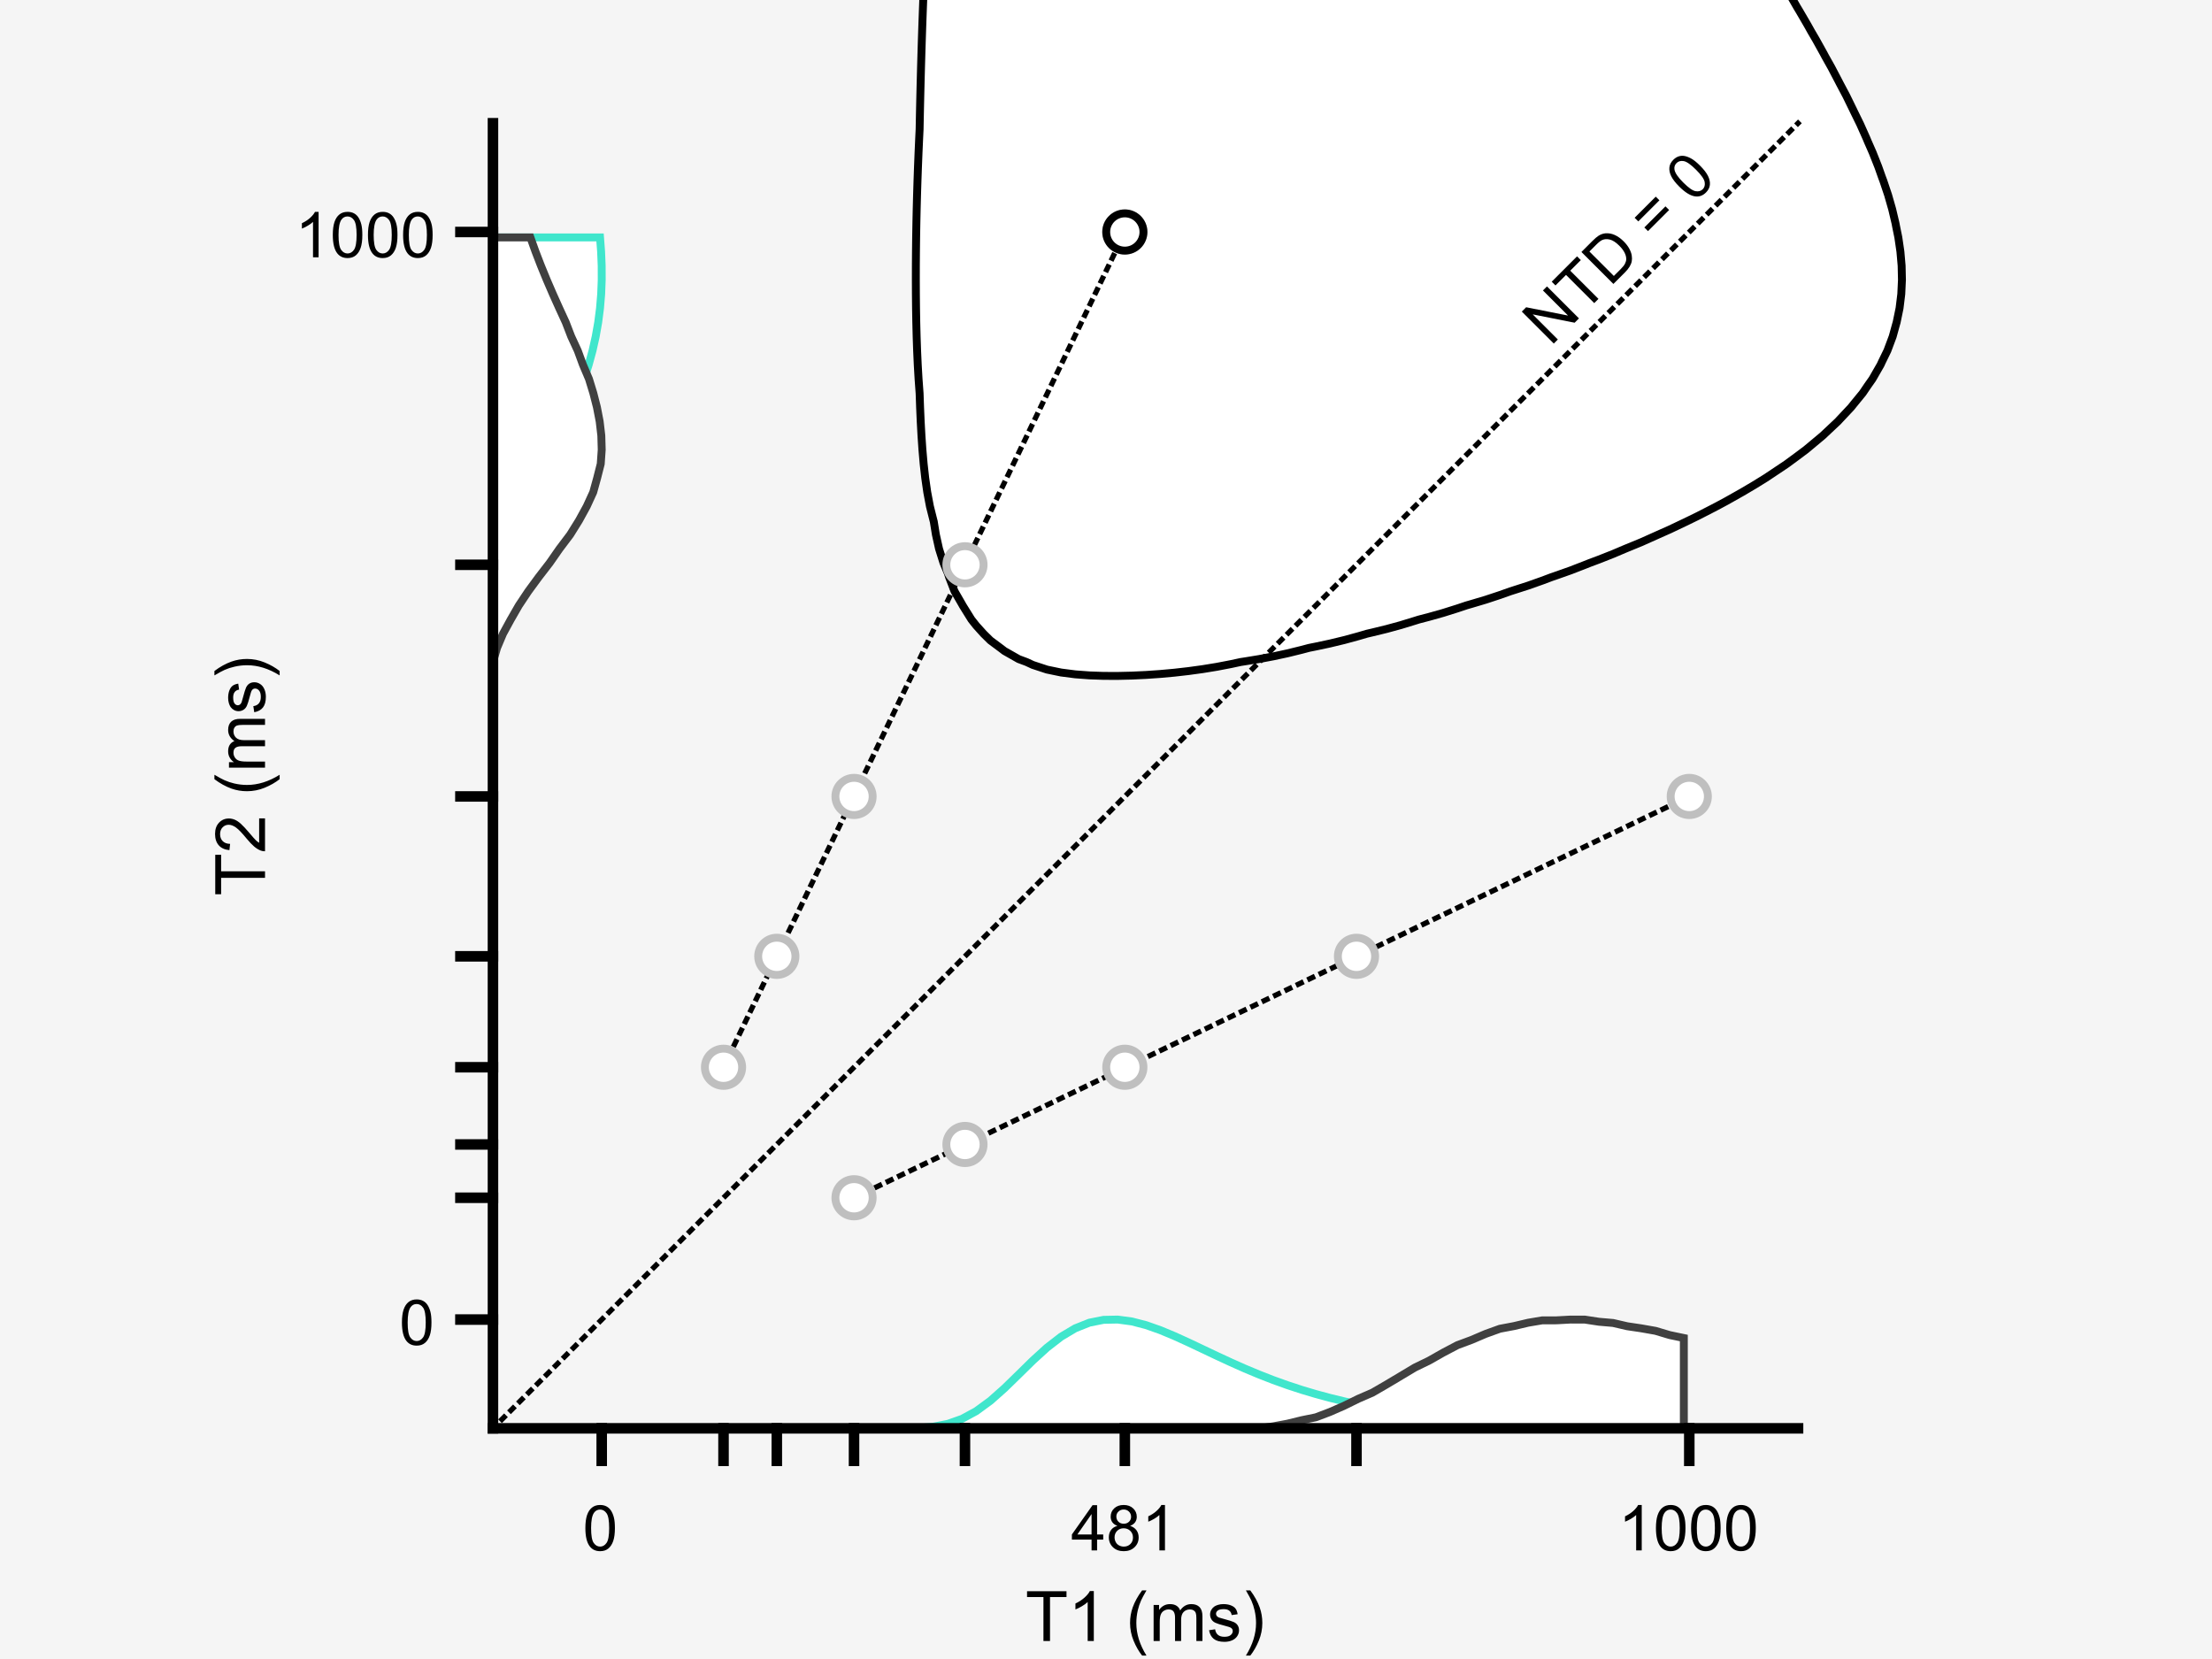 <?xml version="1.0"?>
<!DOCTYPE svg PUBLIC '-//W3C//DTD SVG 1.0//EN'
          'http://www.w3.org/TR/2001/REC-SVG-20010904/DTD/svg10.dtd'>
<svg xmlns:xlink="http://www.w3.org/1999/xlink" style="fill-opacity:1; color-rendering:auto; color-interpolation:auto; text-rendering:auto; stroke:black; stroke-linecap:square; stroke-miterlimit:10; shape-rendering:auto; stroke-opacity:1; fill:black; stroke-dasharray:none; font-weight:normal; stroke-width:1; font-family:'Dialog'; font-style:normal; stroke-linejoin:miter; font-size:12px; stroke-dashoffset:0; image-rendering:auto;" width="700" height="525" xmlns="http://www.w3.org/2000/svg"
><rect width="100%" height="100%" fill="#808080" stroke="none"/><!--Generated by the Batik Graphics2D SVG Generator--><defs id="genericDefs"
  /><g
  ><defs id="defs1"
    ><clipPath clipPathUnits="userSpaceOnUse" id="clipPath1"
      ><path d="M0 0 L700 0 L700 525 L0 525 L0 0 Z"
      /></clipPath
    ></defs
    ><g style="fill:rgb(245,245,245); stroke:rgb(245,245,245);"
    ><rect x="0" y="0" width="700" style="clip-path:url(#clipPath1); stroke:none;" height="525"
    /></g
    ><g style="fill:rgb(245,245,245); text-rendering:optimizeSpeed; color-rendering:optimizeSpeed; image-rendering:optimizeSpeed; shape-rendering:crispEdges; stroke:rgb(245,245,245); color-interpolation:sRGB;"
    ><rect x="0" width="700" height="525" y="0" style="stroke:none;"
      /><path d="M324.856 209.499 L326.843 210.421 L331.322 211.894 L335.8 212.822 L340.279 213.398 L344.758 213.732 L349.236 213.887 L353.715 213.901 L358.194 213.798 L362.672 213.59 L367.151 213.281 L371.63 212.874 L376.108 212.365 L380.587 211.749 L385.065 211.017 L389.544 210.159 L392.608 209.499 L394.023 209.283 L398.501 208.548 L402.98 207.704 L407.459 206.738 L411.937 205.638 L414.277 205.02 L416.416 204.594 L420.895 203.638 L425.373 202.558 L429.852 201.338 L432.575 200.541 L434.331 200.133 L438.809 199.042 L443.288 197.817 L447.767 196.445 L448.983 196.063 L452.245 195.213 L456.724 193.95 L461.202 192.542 L464.064 191.584 L465.681 191.118 L470.16 189.784 L474.638 188.305 L478.016 187.105 L479.117 186.757 L483.596 185.318 L488.074 183.731 L491.013 182.627 L492.553 182.097 L497.032 180.515 L501.51 178.778 L503.098 178.148 L505.989 177.068 L510.468 175.3 L514.307 173.669 L514.946 173.407 L519.425 171.566 L523.904 169.562 L524.728 169.191 L528.382 167.567 L532.861 165.442 L534.372 164.712 L537.339 163.264 L541.818 160.968 L543.23 160.233 L546.297 158.587 L550.775 156.061 L551.32 155.755 L555.254 153.428 L558.734 151.276 L559.733 150.613 L564.211 147.625 L565.439 146.798 L568.69 144.404 L571.479 142.319 L573.169 140.912 L576.847 137.84 L577.647 137.082 L581.609 133.362 L582.126 132.8 L585.804 128.883 L586.605 127.876 L589.448 124.404 L591.083 121.994 L592.542 119.926 L595.115 115.447 L595.562 114.479 L597.274 110.968 L598.954 106.49 L600.04 102.552 L600.2 102.011 L601.124 97.532 L601.672 93.054 L601.881 88.575 L601.781 84.097 L601.394 79.618 L600.739 75.139 L600.04 71.703 L599.844 70.661 L598.783 66.182 L597.499 61.703 L595.994 57.225 L595.562 56.078 L594.383 52.746 L592.606 48.267 L591.083 44.803 L590.663 43.789 L588.663 39.31 L586.605 35.107 L586.477 34.831 L584.29 30.353 L582.126 26.267 L581.928 25.874 L579.58 21.395 L577.647 17.95 L577.097 16.917 L574.609 12.438 L573.169 9.978 L572.045 7.96 L569.433 3.481 L568.69 2.249 L567.397 0 L567.24 0 L565.209 0 L564.211 0 L560.73 0 L559.733 0 L556.252 0 L555.254 0 L551.773 0 L550.775 0 L547.294 0 L546.297 0 L542.816 0 L541.818 0 L538.337 0 L537.339 0 L533.859 0 L532.861 0 L529.38 0 L528.382 0 L524.901 0 L523.904 0 L520.423 0 L519.425 0 L515.944 0 L514.946 0 L511.465 0 L510.468 0 L506.987 0 L505.989 0 L502.508 0 L501.51 0 L498.029 0 L497.032 0 L493.551 0 L492.553 0 L489.072 0 L488.074 0 L484.593 0 L483.596 0 L480.115 0 L479.117 0 L475.636 0 L474.638 0 L471.158 0 L470.16 0 L466.679 0 L465.681 0 L462.2 0 L461.202 0 L457.722 0 L456.724 0 L453.243 0 L452.245 0 L448.764 0 L447.767 0 L444.286 0 L443.288 0 L439.807 0 L438.809 0 L435.328 0 L434.331 0 L430.85 0 L429.852 0 L426.371 0 L425.373 0 L421.892 0 L420.895 0 L417.414 0 L416.416 0 L412.935 0 L411.937 0 L408.457 0 L407.459 0 L403.978 0 L402.98 0 L399.499 0 L398.501 0 L395.021 0 L394.023 0 L390.542 0 L389.544 0 L386.063 0 L385.065 0 L381.585 0 L380.587 0 L377.106 0 L376.108 0 L372.627 0 L371.63 0 L368.149 0 L367.151 0 L363.67 0 L362.672 0 L359.191 0 L358.194 0 L354.713 0 L353.715 0 L350.234 0 L349.236 0 L345.755 0 L344.758 0 L341.277 0 L340.279 0 L336.798 0 L335.8 0 L332.32 0 L331.322 0 L327.841 0 L326.843 0 L323.362 0 L322.364 0 L318.884 0 L317.886 0 L314.405 0 L313.407 0 L309.926 0 L308.928 0 L305.448 0 L304.45 0 L300.969 0 L299.971 0 L296.49 0 L295.493 0 L292.935 0 L292.164 0 L292.031 3.481 L291.873 7.96 L291.725 12.438 L291.588 16.917 L291.461 21.395 L291.343 25.874 L291.235 30.353 L291.136 34.831 L291.045 39.31 L291.014 40.935 L290.876 43.789 L290.678 48.267 L290.501 52.746 L290.344 57.225 L290.207 61.703 L290.09 66.182 L289.993 70.661 L289.917 75.139 L289.863 79.618 L289.83 84.097 L289.822 88.575 L289.84 93.054 L289.885 97.532 L289.962 102.011 L290.074 106.49 L290.227 110.968 L290.428 115.447 L290.685 119.926 L291.009 124.404 L291.014 124.459 L291.166 128.883 L291.359 133.362 L291.602 137.84 L291.907 142.319 L292.295 146.798 L292.791 151.276 L293.433 155.755 L294.277 160.233 L295.403 164.712 L295.493 165.03 L296.168 169.191 L297.163 173.669 L298.573 178.148 L299.971 181.458 L300.339 182.627 L302.065 187.105 L304.45 191.238 L304.635 191.584 L307.421 196.063 L308.928 197.964 L311.249 200.541 L313.407 202.672 L316.561 205.02 L317.886 206.03 L322.364 208.57 Z" style="fill:white; stroke:none;"
    /></g
    ><g style="stroke-linecap:butt; text-rendering:geometricPrecision; color-rendering:optimizeQuality; image-rendering:optimizeQuality; stroke-linejoin:round; color-interpolation:linearRGB; stroke-width:2.5;"
    ><path d="M292.164 0 L292.031 3.481 L291.873 7.96 L291.725 12.438 L291.588 16.917 L291.461 21.395 L291.343 25.874 L291.235 30.353 L291.136 34.831 L291.045 39.31 L291.014 40.935 L290.876 43.789 L290.678 48.267 L290.501 52.746 L290.344 57.225 L290.207 61.703 L290.09 66.182 L289.993 70.661 L289.917 75.139 L289.863 79.618 L289.83 84.097 L289.822 88.575 L289.84 93.054 L289.885 97.532 L289.962 102.011 L290.074 106.49 L290.227 110.968 L290.428 115.447 L290.685 119.926 L291.009 124.404 L291.014 124.459 L291.166 128.883 L291.359 133.362 L291.602 137.84 L291.907 142.319 L292.295 146.798 L292.791 151.276 L293.433 155.755 L294.277 160.233 L295.403 164.712 L295.493 165.03 L296.168 169.191 L297.163 173.669 L298.573 178.148 L299.971 181.458 L300.339 182.627 L302.065 187.105 L304.45 191.238 L304.635 191.584 L307.421 196.063 L308.928 197.964 L311.249 200.541 L313.407 202.672 L316.561 205.02 L317.886 206.03 L322.364 208.57 L324.856 209.499 L324.856 209.499 L326.843 210.421 L331.322 211.894 L335.8 212.822 L340.279 213.398 L344.758 213.732 L349.236 213.887 L353.715 213.901 L358.194 213.798 L362.672 213.59 L367.151 213.281 L371.63 212.874 L376.108 212.365 L380.587 211.749 L385.065 211.017 L389.544 210.159 L392.608 209.499 L394.023 209.283 L398.501 208.548 L402.98 207.704 L407.459 206.738 L411.937 205.638 L414.277 205.02 L416.416 204.594 L420.895 203.638 L425.373 202.558 L429.852 201.338 L432.575 200.541 L434.331 200.133 L438.809 199.042 L443.288 197.817 L447.767 196.445 L448.983 196.063 L452.245 195.213 L456.724 193.95 L461.202 192.542 L464.064 191.584 L465.681 191.118 L470.16 189.784 L474.638 188.305 L478.016 187.105 L479.117 186.757 L483.596 185.318 L488.074 183.731 L491.013 182.627 L492.553 182.097 L497.032 180.515 L501.51 178.778 L503.098 178.148 L505.989 177.068 L510.468 175.3 L514.307 173.669 L514.946 173.407 L519.425 171.566 L523.904 169.562 L524.728 169.191 L528.382 167.567 L532.861 165.442 L534.372 164.712 L537.339 163.264 L541.818 160.968 L543.23 160.233 L546.297 158.587 L550.775 156.061 L551.32 155.755 L555.254 153.428 L558.734 151.276 L559.733 150.613 L564.211 147.625 L565.439 146.798 L568.69 144.404 L571.479 142.319 L573.169 140.912 L576.847 137.84 L577.647 137.082 L581.609 133.362 L582.126 132.8 L585.804 128.883 L586.605 127.876 L589.448 124.404 L591.083 121.994 L592.542 119.926 L595.115 115.447 L595.562 114.479 L597.274 110.968 L598.954 106.49 L600.04 102.552 L600.2 102.011 L601.124 97.532 L601.672 93.054 L601.881 88.575 L601.781 84.097 L601.394 79.618 L600.739 75.139 L600.04 71.703 L599.844 70.661 L598.783 66.182 L597.499 61.703 L595.994 57.225 L595.562 56.078 L594.383 52.746 L592.606 48.267 L591.083 44.803 L590.663 43.789 L588.663 39.31 L586.605 35.107 L586.477 34.831 L584.29 30.353 L582.126 26.267 L581.928 25.874 L579.58 21.395 L577.647 17.95 L577.097 16.917 L574.609 12.438 L573.169 9.978 L572.045 7.96 L569.433 3.481 L568.69 2.249 L567.397 0" style="fill:none; fill-rule:evenodd;"
    /></g
    ><g style="fill:white; text-rendering:optimizeSpeed; color-rendering:optimizeSpeed; image-rendering:optimizeSpeed; shape-rendering:crispEdges; stroke:white; color-interpolation:sRGB;"
    ><path style="stroke:none;" d="M331.322 426.472 L326.843 430.551 L322.364 434.952 L317.886 439.317 L313.407 443.288 L308.928 446.569 L304.45 448.997 L299.971 450.577 L295.493 451.462 L291.014 451.904 L286.535 452 L291.014 452 L295.493 452 L299.971 452 L304.45 452 L308.928 452 L313.407 452 L317.886 452 L322.364 452 L326.843 452 L331.322 452 L335.8 452 L340.279 452 L344.758 452 L349.236 452 L353.715 452 L358.194 452 L362.672 452 L367.151 452 L371.63 452 L376.108 452 L380.587 452 L385.065 452 L389.544 452 L394.023 452 L398.501 452 L402.98 452 L407.459 452 L411.937 452 L416.416 452 L420.895 452 L425.373 452 L429.852 452 L434.331 452 L438.809 452 L443.288 452 L447.767 452 L452.245 452 L456.724 452 L461.202 452 L465.681 452 L470.16 452 L474.638 452 L479.117 452 L483.596 452 L488.074 452 L492.553 452 L497.032 452 L501.51 452 L505.989 452 L510.468 452 L514.946 452 L519.425 452 L523.904 452 L528.382 452 L532.861 452 L532.861 451.714 L528.382 451.658 L523.904 451.599 L519.425 451.527 L514.946 451.444 L510.468 451.349 L505.989 451.246 L501.51 451.123 L497.032 450.982 L492.553 450.822 L488.074 450.64 L483.596 450.432 L479.117 450.197 L474.638 449.93 L470.16 449.628 L465.681 449.286 L461.202 448.899 L456.724 448.463 L452.245 447.967 L447.767 447.414 L443.288 446.793 L438.809 446.095 L434.331 445.309 L429.852 444.435 L425.373 443.455 L420.895 442.368 L416.416 441.158 L411.937 439.824 L407.459 438.352 L402.98 436.747 L398.501 435.001 L394.023 433.134 L389.544 431.142 L385.065 429.069 L380.587 426.945 L376.108 424.827 L371.63 422.788 L367.151 420.922 L362.672 419.346 L358.194 418.186 L353.715 417.583 L349.236 417.671 L344.758 418.564 L340.279 420.344 L335.8 423.008 Z"
    /></g
    ><g style="fill:rgb(64,230,204); text-rendering:geometricPrecision; color-rendering:optimizeQuality; image-rendering:optimizeQuality; stroke:rgb(64,230,204); color-interpolation:linearRGB; stroke-width:2.5;"
    ><path d="M192.484 452 L196.962 452 L201.441 452 L205.92 452 L210.398 452 L214.877 452 L219.356 452 L223.834 452 L228.313 452 L232.792 452 L237.27 452 L241.749 452 L246.227 452 L250.706 452 L255.185 452 L259.663 452 L264.142 452 L268.621 452 L273.099 452 L277.578 452 L282.057 452 L286.535 452 L291.014 452 L295.493 452 L299.971 452 L304.45 452 L308.928 452 L313.407 452 L317.886 452 L322.364 452 L326.843 452 L331.322 452 L335.8 452 L340.279 452 L344.758 452 L349.236 452 L353.715 452 L358.194 452 L362.672 452 L367.151 452 L371.63 452 L376.108 452 L380.587 452 L385.065 452 L389.544 452 L394.023 452 L398.501 452 L402.98 452 L407.459 452 L411.937 452 L416.416 452 L420.895 452 L425.373 452 L429.852 452 L434.331 452 L438.809 452 L443.288 452 L447.767 452 L452.245 452 L456.724 452 L461.202 452 L465.681 452 L470.16 452 L474.638 452 L479.117 452 L483.596 452 L488.074 452 L492.553 452 L497.032 452 L501.51 452 L505.989 452 L510.468 452 L514.946 452 L519.425 452 L523.904 452 L528.382 452 L532.861 452 L532.861 451.714 L528.382 451.658 L523.904 451.599 L519.425 451.527 L514.946 451.444 L510.468 451.349 L505.989 451.246 L501.51 451.123 L497.032 450.982 L492.553 450.822 L488.074 450.64 L483.596 450.432 L479.117 450.197 L474.638 449.93 L470.16 449.628 L465.681 449.286 L461.202 448.899 L456.724 448.463 L452.245 447.967 L447.767 447.414 L443.288 446.793 L438.809 446.095 L434.331 445.309 L429.852 444.435 L425.373 443.455 L420.895 442.368 L416.416 441.158 L411.937 439.824 L407.459 438.352 L402.98 436.747 L398.501 435.001 L394.023 433.134 L389.544 431.142 L385.065 429.069 L380.587 426.945 L376.108 424.827 L371.63 422.788 L367.151 420.922 L362.672 419.346 L358.194 418.186 L353.715 417.583 L349.236 417.671 L344.758 418.564 L340.279 420.344 L335.8 423.008 L331.322 426.472 L326.843 430.551 L322.364 434.952 L317.886 439.317 L313.407 443.288 L308.928 446.569 L304.45 448.997 L299.971 450.577 L295.493 451.462 L291.014 451.904 L286.535 452 L282.057 452 L277.578 452 L273.099 452 L268.621 452 L264.142 452 L259.663 452 L255.185 452 L250.706 452 L246.227 452 L241.749 452 L237.27 452 L232.792 452 L228.313 452 L223.834 452 L219.356 452 L214.877 452 L210.398 452 L205.92 452 L201.441 452 L196.962 452 L192.484 452 L192.484 452" style="fill:none; fill-rule:evenodd;"
    /></g
    ><g style="fill:white; text-rendering:optimizeSpeed; color-rendering:optimizeSpeed; image-rendering:optimizeSpeed; shape-rendering:crispEdges; stroke:white; color-interpolation:sRGB;"
    ><path style="stroke:none;" d="M156 209.499 L156 213.977 L156.201 209.499 L156.39 205.02 L156.657 200.541 L157.044 196.063 L157.571 191.584 L158.284 187.105 L159.182 182.627 L160.3 178.148 L161.624 173.669 L163.156 169.191 L164.89 164.712 L166.783 160.233 L168.81 155.755 L170.932 151.276 L173.104 146.798 L175.283 142.319 L177.423 137.84 L179.484 133.362 L181.429 128.883 L183.234 124.404 L184.857 119.926 L186.285 115.447 L187.506 110.968 L188.512 106.49 L189.302 102.011 L189.877 97.532 L190.245 93.054 L190.417 88.575 L190.404 84.097 L190.221 79.618 L189.884 75.139 L156 75.139 L156 79.618 L156 84.097 L156 88.575 L156 93.054 L156 97.532 L156 102.011 L156 106.49 L156 110.968 L156 115.447 L156 119.926 L156 124.404 L156 128.883 L156 133.362 L156 137.84 L156 142.319 L156 146.798 L156 151.276 L156 155.755 L156 160.233 L156 164.712 L156 169.191 L156 173.669 L156 178.148 L156 182.627 L156 187.105 L156 191.584 L156 196.063 L156 200.541 L156 205.02 Z"
    /></g
    ><g style="fill:rgb(64,230,204); text-rendering:geometricPrecision; color-rendering:optimizeQuality; image-rendering:optimizeQuality; stroke:rgb(64,230,204); color-interpolation:linearRGB; stroke-width:2.5;"
    ><path d="M156 415.516 L156 411.038 L156 406.559 L156 402.08 L156 397.602 L156 393.123 L156 388.644 L156 384.166 L156 379.687 L156 375.209 L156 370.73 L156 366.251 L156 361.772 L156 357.294 L156 352.815 L156 348.337 L156 343.858 L156 339.379 L156 334.901 L156 330.422 L156 325.943 L156 321.465 L156 316.986 L156 312.507 L156 308.029 L156 303.55 L156 299.072 L156 294.593 L156 290.114 L156 285.636 L156 281.157 L156 276.678 L156 272.2 L156 267.721 L156 263.242 L156 258.764 L156 254.285 L156 249.806 L156 245.328 L156 240.849 L156 236.37 L156 231.892 L156 227.413 L156 222.935 L156 218.456 L156 213.977 L156 209.499 L156 205.02 L156 200.541 L156 196.063 L156 191.584 L156 187.105 L156 182.627 L156 178.148 L156 173.669 L156 169.191 L156 164.712 L156 160.233 L156 155.755 L156 151.276 L156 146.798 L156 142.319 L156 137.84 L156 133.362 L156 128.883 L156 124.404 L156 119.926 L156 115.447 L156 110.968 L156 106.49 L156 102.011 L156 97.532 L156 93.054 L156 88.575 L156 84.097 L156 79.618 L156 75.139 L189.884 75.139 L190.221 79.618 L190.404 84.097 L190.417 88.575 L190.245 93.054 L189.877 97.532 L189.302 102.011 L188.512 106.49 L187.506 110.968 L186.285 115.447 L184.857 119.926 L183.234 124.404 L181.429 128.883 L179.484 133.362 L177.423 137.84 L175.283 142.319 L173.104 146.798 L170.932 151.276 L168.81 155.755 L166.783 160.233 L164.89 164.712 L163.156 169.191 L161.624 173.669 L160.3 178.148 L159.182 182.627 L158.284 187.105 L157.571 191.584 L157.044 196.063 L156.657 200.541 L156.39 205.02 L156.201 209.499 L156 213.977 L156 218.456 L156 222.935 L156 227.413 L156 231.892 L156 236.37 L156 240.849 L156 245.328 L156 249.806 L156 254.285 L156 258.764 L156 263.242 L156 267.721 L156 272.2 L156 276.678 L156 281.157 L156 285.636 L156 290.114 L156 294.593 L156 299.072 L156 303.55 L156 308.029 L156 312.507 L156 316.986 L156 321.465 L156 325.943 L156 330.422 L156 334.901 L156 339.379 L156 343.858 L156 348.337 L156 352.815 L156 357.294 L156 361.772 L156 366.251 L156 370.73 L156 375.209 L156 379.687 L156 384.166 L156 388.644 L156 393.123 L156 397.602 L156 402.08 L156 406.559 L156 411.038 L156 415.516 L156 415.516" style="fill:none; fill-rule:evenodd;"
    /></g
    ><g style="fill:white; text-rendering:optimizeSpeed; color-rendering:optimizeSpeed; image-rendering:optimizeSpeed; shape-rendering:crispEdges; stroke:white; color-interpolation:sRGB;"
    ><path style="stroke:none;" d="M465.681 452 L470.16 452 L474.638 452 L479.117 452 L483.596 452 L488.074 452 L492.553 452 L497.032 452 L501.51 452 L505.989 452 L510.468 452 L514.946 452 L519.425 452 L523.904 452 L528.382 452 L532.861 452 L532.861 423.425 L528.382 422.492 L523.904 421.155 L519.425 420.363 L514.946 419.697 L510.468 418.661 L505.989 418.274 L501.51 417.592 L497.032 417.583 L492.553 417.826 L488.074 417.83 L483.596 418.586 L479.117 419.644 L474.638 420.493 L470.16 422.111 L465.681 424.022 L461.202 425.687 L456.724 428.042 L452.245 430.582 L447.767 432.758 L443.288 435.435 L438.809 438.107 L434.331 440.704 L429.852 442.651 L425.373 444.855 L420.895 446.818 L416.416 448.514 L411.937 449.426 L407.459 450.519 L402.98 451.365 L398.501 452 L402.98 452 L407.459 452 L411.937 452 L416.416 452 L420.895 452 L425.373 452 L429.852 452 L434.331 452 L438.809 452 L443.288 452 L447.767 452 L452.245 452 L456.724 452 L461.202 452 Z"
    /></g
    ><g style="fill:rgb(64,64,64); text-rendering:geometricPrecision; color-rendering:optimizeQuality; image-rendering:optimizeQuality; stroke:rgb(64,64,64); color-interpolation:linearRGB; stroke-width:2.5;"
    ><path d="M192.484 452 L196.962 452 L201.441 452 L205.92 452 L210.398 452 L214.877 452 L219.356 452 L223.834 452 L228.313 452 L232.792 452 L237.27 452 L241.749 452 L246.227 452 L250.706 452 L255.185 452 L259.663 452 L264.142 452 L268.621 452 L273.099 452 L277.578 452 L282.057 452 L286.535 452 L291.014 452 L295.493 452 L299.971 452 L304.45 452 L308.928 452 L313.407 452 L317.886 452 L322.364 452 L326.843 452 L331.322 452 L335.8 452 L340.279 452 L344.758 452 L349.236 452 L353.715 452 L358.194 452 L362.672 452 L367.151 452 L371.63 452 L376.108 452 L380.587 452 L385.065 452 L389.544 452 L394.023 452 L398.501 452 L402.98 452 L407.459 452 L411.937 452 L416.416 452 L420.895 452 L425.373 452 L429.852 452 L434.331 452 L438.809 452 L443.288 452 L447.767 452 L452.245 452 L456.724 452 L461.202 452 L465.681 452 L470.16 452 L474.638 452 L479.117 452 L483.596 452 L488.074 452 L492.553 452 L497.032 452 L501.51 452 L505.989 452 L510.468 452 L514.946 452 L519.425 452 L523.904 452 L528.382 452 L532.861 452 L532.861 423.425 L528.382 422.492 L523.904 421.155 L519.425 420.363 L514.946 419.697 L510.468 418.661 L505.989 418.274 L501.51 417.592 L497.032 417.583 L492.553 417.826 L488.074 417.83 L483.596 418.586 L479.117 419.644 L474.638 420.493 L470.16 422.111 L465.681 424.022 L461.202 425.687 L456.724 428.042 L452.245 430.582 L447.767 432.758 L443.288 435.435 L438.809 438.107 L434.331 440.704 L429.852 442.651 L425.373 444.855 L420.895 446.818 L416.416 448.514 L411.937 449.426 L407.459 450.519 L402.98 451.365 L398.501 452 L394.023 452 L389.544 452 L385.065 452 L380.587 452 L376.108 452 L371.63 452 L367.151 452 L362.672 452 L358.194 452 L353.715 452 L349.236 452 L344.758 452 L340.279 452 L335.8 452 L331.322 452 L326.843 452 L322.364 452 L317.886 452 L313.407 452 L308.928 452 L304.45 452 L299.971 452 L295.493 452 L291.014 452 L286.535 452 L282.057 452 L277.578 452 L273.099 452 L268.621 452 L264.142 452 L259.663 452 L255.185 452 L250.706 452 L246.227 452 L241.749 452 L237.27 452 L232.792 452 L228.313 452 L223.834 452 L219.356 452 L214.877 452 L210.398 452 L205.92 452 L201.441 452 L196.962 452 L192.484 452 L192.484 452" style="fill:none; fill-rule:evenodd;"
    /></g
    ><g style="fill:white; text-rendering:optimizeSpeed; color-rendering:optimizeSpeed; image-rendering:optimizeSpeed; shape-rendering:crispEdges; stroke:white; color-interpolation:sRGB;"
    ><path style="stroke:none;" d="M156 205.02 L156 209.499 L157.299 205.02 L159.184 200.541 L161.624 196.063 L164.2 191.584 L167.186 187.105 L170.476 182.627 L173.933 178.148 L177.054 173.669 L180.434 169.191 L183.222 164.712 L185.679 160.233 L187.73 155.755 L188.971 151.276 L190.107 146.798 L190.417 142.319 L190.289 137.84 L189.767 133.362 L188.904 128.883 L187.757 124.404 L186.384 119.926 L184.48 115.447 L182.833 110.968 L180.761 106.49 L179.035 102.011 L176.972 97.532 L174.96 93.054 L173.026 88.575 L171.188 84.097 L169.46 79.618 L167.85 75.139 L156 75.139 L156 79.618 L156 84.097 L156 88.575 L156 93.054 L156 97.532 L156 102.011 L156 106.49 L156 110.968 L156 115.447 L156 119.926 L156 124.404 L156 128.883 L156 133.362 L156 137.84 L156 142.319 L156 146.798 L156 151.276 L156 155.755 L156 160.233 L156 164.712 L156 169.191 L156 173.669 L156 178.148 L156 182.627 L156 187.105 L156 191.584 L156 196.063 L156 200.541 Z"
    /></g
    ><g style="fill:rgb(64,64,64); text-rendering:geometricPrecision; color-rendering:optimizeQuality; image-rendering:optimizeQuality; stroke:rgb(64,64,64); color-interpolation:linearRGB; stroke-width:2.5;"
    ><path d="M156 415.516 L156 411.038 L156 406.559 L156 402.08 L156 397.602 L156 393.123 L156 388.644 L156 384.166 L156 379.687 L156 375.209 L156 370.73 L156 366.251 L156 361.772 L156 357.294 L156 352.815 L156 348.337 L156 343.858 L156 339.379 L156 334.901 L156 330.422 L156 325.943 L156 321.465 L156 316.986 L156 312.507 L156 308.029 L156 303.55 L156 299.072 L156 294.593 L156 290.114 L156 285.636 L156 281.157 L156 276.678 L156 272.2 L156 267.721 L156 263.242 L156 258.764 L156 254.285 L156 249.806 L156 245.328 L156 240.849 L156 236.37 L156 231.892 L156 227.413 L156 222.935 L156 218.456 L156 213.977 L156 209.499 L156 205.02 L156 200.541 L156 196.063 L156 191.584 L156 187.105 L156 182.627 L156 178.148 L156 173.669 L156 169.191 L156 164.712 L156 160.233 L156 155.755 L156 151.276 L156 146.798 L156 142.319 L156 137.84 L156 133.362 L156 128.883 L156 124.404 L156 119.926 L156 115.447 L156 110.968 L156 106.49 L156 102.011 L156 97.532 L156 93.054 L156 88.575 L156 84.097 L156 79.618 L156 75.139 L167.85 75.139 L169.46 79.618 L171.188 84.097 L173.026 88.575 L174.96 93.054 L176.972 97.532 L179.035 102.011 L180.761 106.49 L182.833 110.968 L184.48 115.447 L186.384 119.926 L187.757 124.404 L188.904 128.883 L189.767 133.362 L190.289 137.84 L190.417 142.319 L190.107 146.798 L188.971 151.276 L187.73 155.755 L185.679 160.233 L183.222 164.712 L180.434 169.191 L177.054 173.669 L173.933 178.148 L170.476 182.627 L167.186 187.105 L164.2 191.584 L161.624 196.063 L159.184 200.541 L157.299 205.02 L156 209.499 L156 213.977 L156 218.456 L156 222.935 L156 227.413 L156 231.892 L156 236.37 L156 240.849 L156 245.328 L156 249.806 L156 254.285 L156 258.764 L156 263.242 L156 267.721 L156 272.2 L156 276.678 L156 281.157 L156 285.636 L156 290.114 L156 294.593 L156 299.072 L156 303.55 L156 308.029 L156 312.507 L156 316.986 L156 321.465 L156 325.943 L156 330.422 L156 334.901 L156 339.379 L156 343.858 L156 348.337 L156 352.815 L156 357.294 L156 361.772 L156 366.251 L156 370.73 L156 375.209 L156 379.687 L156 384.166 L156 388.644 L156 393.123 L156 397.602 L156 402.08 L156 406.559 L156 411.038 L156 415.516 L156 415.516" style="fill:none; fill-rule:evenodd;"
    /></g
    ><g style="stroke-linecap:butt; text-rendering:geometricPrecision; image-rendering:optimizeQuality; color-rendering:optimizeQuality; stroke-linejoin:bevel; stroke-dasharray:1,3; color-interpolation:linearRGB; stroke-width:1.667; stroke-miterlimit:1;"
    ><line y2="39" style="fill:none;" x1="156" x2="569" y1="452"
      /><line y2="73.417" style="fill:none;" x1="228.963" x2="355.961" y1="337.737"
      /><line y2="252.039" style="fill:none;" x1="270.263" x2="534.583" y1="379.037"
    /></g
    ><g transform="translate(228.963,337.737)" style="fill:white; text-rendering:geometricPrecision; color-rendering:optimizeQuality; image-rendering:optimizeQuality; color-interpolation:linearRGB; stroke:white;"
    ><circle r="5.893" style="stroke:none;" cx="0" cy="0"
    /></g
    ><g style="stroke-linecap:butt; fill:rgb(191,191,191); text-rendering:geometricPrecision; image-rendering:optimizeQuality; color-rendering:optimizeQuality; stroke-linejoin:bevel; stroke-dasharray:1,3; stroke:rgb(191,191,191); color-interpolation:linearRGB; stroke-width:1.667; stroke-miterlimit:1;" transform="translate(228.963,337.737)"
    ><path style="stroke:none;" d="M0 -4.643 C2.564 -4.643 4.643 -2.564 4.643 0 L4.643 0 C4.643 2.564 2.564 4.643 -0 4.643 C-2.564 4.643 -4.643 2.564 -4.643 -0 C-4.643 -2.564 -2.564 -4.643 0 -4.643 ZM0 -7.143 C-3.945 -7.143 -7.143 -3.945 -7.143 -0 C-7.143 3.945 -3.945 7.143 -0 7.143 C3.945 7.143 7.143 3.945 7.143 0 L7.143 0 C7.143 -3.945 3.945 -7.143 0 -7.143 Z"
    /></g
    ><g transform="translate(245.827,302.632)" style="fill:white; text-rendering:geometricPrecision; color-rendering:optimizeQuality; image-rendering:optimizeQuality; color-interpolation:linearRGB; stroke:white;"
    ><circle r="5.893" style="stroke:none;" cx="0" cy="0"
    /></g
    ><g style="stroke-linecap:butt; fill:rgb(191,191,191); text-rendering:geometricPrecision; image-rendering:optimizeQuality; color-rendering:optimizeQuality; stroke-linejoin:bevel; stroke-dasharray:1,3; stroke:rgb(191,191,191); color-interpolation:linearRGB; stroke-width:1.667; stroke-miterlimit:1;" transform="translate(245.827,302.632)"
    ><path style="stroke:none;" d="M0 -4.643 C2.564 -4.643 4.643 -2.564 4.643 0 L4.643 0 C4.643 2.564 2.564 4.643 -0 4.643 C-2.564 4.643 -4.643 2.564 -4.643 -0 C-4.643 -2.564 -2.564 -4.643 0 -4.643 ZM0 -7.143 C-3.945 -7.143 -7.143 -3.945 -7.143 -0 C-7.143 3.945 -3.945 7.143 -0 7.143 C3.945 7.143 7.143 3.945 7.143 0 L7.143 0 C7.143 -3.945 3.945 -7.143 0 -7.143 Z"
    /></g
    ><g transform="translate(270.263,379.037)" style="fill:white; text-rendering:geometricPrecision; color-rendering:optimizeQuality; image-rendering:optimizeQuality; color-interpolation:linearRGB; stroke:white;"
    ><circle r="5.893" style="stroke:none;" cx="0" cy="0"
    /></g
    ><g style="stroke-linecap:butt; fill:rgb(191,191,191); text-rendering:geometricPrecision; image-rendering:optimizeQuality; color-rendering:optimizeQuality; stroke-linejoin:bevel; stroke-dasharray:1,3; stroke:rgb(191,191,191); color-interpolation:linearRGB; stroke-width:1.667; stroke-miterlimit:1;" transform="translate(270.263,379.037)"
    ><path style="stroke:none;" d="M0 -4.643 C2.564 -4.643 4.643 -2.564 4.643 0 L4.643 0 C4.643 2.564 2.564 4.643 -0 4.643 C-2.564 4.643 -4.643 2.564 -4.643 -0 C-4.643 -2.564 -2.564 -4.643 0 -4.643 ZM0 -7.143 C-3.945 -7.143 -7.143 -3.945 -7.143 -0 C-7.143 3.945 -3.945 7.143 -0 7.143 C3.945 7.143 7.143 3.945 7.143 0 L7.143 0 C7.143 -3.945 3.945 -7.143 0 -7.143 Z"
    /></g
    ><g transform="translate(270.263,252.039)" style="fill:white; text-rendering:geometricPrecision; color-rendering:optimizeQuality; image-rendering:optimizeQuality; color-interpolation:linearRGB; stroke:white;"
    ><circle r="5.893" style="stroke:none;" cx="0" cy="0"
    /></g
    ><g style="stroke-linecap:butt; fill:rgb(191,191,191); text-rendering:geometricPrecision; image-rendering:optimizeQuality; color-rendering:optimizeQuality; stroke-linejoin:bevel; stroke-dasharray:1,3; stroke:rgb(191,191,191); color-interpolation:linearRGB; stroke-width:1.667; stroke-miterlimit:1;" transform="translate(270.263,252.039)"
    ><path style="stroke:none;" d="M0 -4.643 C2.564 -4.643 4.643 -2.564 4.643 0 L4.643 0 C4.643 2.564 2.564 4.643 -0 4.643 C-2.564 4.643 -4.643 2.564 -4.643 -0 C-4.643 -2.564 -2.564 -4.643 0 -4.643 ZM0 -7.143 C-3.945 -7.143 -7.143 -3.945 -7.143 -0 C-7.143 3.945 -3.945 7.143 -0 7.143 C3.945 7.143 7.143 3.945 7.143 0 L7.143 0 C7.143 -3.945 3.945 -7.143 0 -7.143 Z"
    /></g
    ><g transform="translate(305.368,362.173)" style="fill:white; text-rendering:geometricPrecision; color-rendering:optimizeQuality; image-rendering:optimizeQuality; color-interpolation:linearRGB; stroke:white;"
    ><circle r="5.893" style="stroke:none;" cx="0" cy="0"
    /></g
    ><g style="stroke-linecap:butt; fill:rgb(191,191,191); text-rendering:geometricPrecision; image-rendering:optimizeQuality; color-rendering:optimizeQuality; stroke-linejoin:bevel; stroke-dasharray:1,3; stroke:rgb(191,191,191); color-interpolation:linearRGB; stroke-width:1.667; stroke-miterlimit:1;" transform="translate(305.368,362.173)"
    ><path style="stroke:none;" d="M0 -4.643 C2.564 -4.643 4.643 -2.564 4.643 0 L4.643 0 C4.643 2.564 2.564 4.643 -0 4.643 C-2.564 4.643 -4.643 2.564 -4.643 -0 C-4.643 -2.564 -2.564 -4.643 0 -4.643 ZM0 -7.143 C-3.945 -7.143 -7.143 -3.945 -7.143 -0 C-7.143 3.945 -3.945 7.143 -0 7.143 C3.945 7.143 7.143 3.945 7.143 0 L7.143 0 C7.143 -3.945 3.945 -7.143 0 -7.143 Z"
    /></g
    ><g transform="translate(305.368,178.732)" style="fill:white; text-rendering:geometricPrecision; color-rendering:optimizeQuality; image-rendering:optimizeQuality; color-interpolation:linearRGB; stroke:white;"
    ><circle r="5.893" style="stroke:none;" cx="0" cy="0"
    /></g
    ><g style="stroke-linecap:butt; fill:rgb(191,191,191); text-rendering:geometricPrecision; image-rendering:optimizeQuality; color-rendering:optimizeQuality; stroke-linejoin:bevel; stroke-dasharray:1,3; stroke:rgb(191,191,191); color-interpolation:linearRGB; stroke-width:1.667; stroke-miterlimit:1;" transform="translate(305.368,178.732)"
    ><path style="stroke:none;" d="M0 -4.643 C2.564 -4.643 4.643 -2.564 4.643 0 L4.643 0 C4.643 2.564 2.564 4.643 -0 4.643 C-2.564 4.643 -4.643 2.564 -4.643 -0 C-4.643 -2.564 -2.564 -4.643 0 -4.643 ZM0 -7.143 C-3.945 -7.143 -7.143 -3.945 -7.143 -0 C-7.143 3.945 -3.945 7.143 -0 7.143 C3.945 7.143 7.143 3.945 7.143 0 L7.143 0 C7.143 -3.945 3.945 -7.143 0 -7.143 Z"
    /></g
    ><g transform="translate(355.961,337.737)" style="fill:white; text-rendering:geometricPrecision; color-rendering:optimizeQuality; image-rendering:optimizeQuality; color-interpolation:linearRGB; stroke:white;"
    ><circle r="5.893" style="stroke:none;" cx="0" cy="0"
    /></g
    ><g style="stroke-linecap:butt; fill:rgb(191,191,191); text-rendering:geometricPrecision; image-rendering:optimizeQuality; color-rendering:optimizeQuality; stroke-linejoin:bevel; stroke-dasharray:1,3; stroke:rgb(191,191,191); color-interpolation:linearRGB; stroke-width:1.667; stroke-miterlimit:1;" transform="translate(355.961,337.737)"
    ><path style="stroke:none;" d="M0 -4.643 C2.564 -4.643 4.643 -2.564 4.643 0 L4.643 0 C4.643 2.564 2.564 4.643 -0 4.643 C-2.564 4.643 -4.643 2.564 -4.643 -0 C-4.643 -2.564 -2.564 -4.643 0 -4.643 ZM0 -7.143 C-3.945 -7.143 -7.143 -3.945 -7.143 -0 C-7.143 3.945 -3.945 7.143 -0 7.143 C3.945 7.143 7.143 3.945 7.143 0 L7.143 0 C7.143 -3.945 3.945 -7.143 0 -7.143 Z"
    /></g
    ><g transform="translate(355.961,73.417)" style="fill:white; text-rendering:geometricPrecision; color-rendering:optimizeQuality; image-rendering:optimizeQuality; color-interpolation:linearRGB; stroke:white;"
    ><circle r="5.893" style="stroke:none;" cx="0" cy="0"
    /></g
    ><g style="stroke-linecap:butt; fill:rgb(191,191,191); text-rendering:geometricPrecision; image-rendering:optimizeQuality; color-rendering:optimizeQuality; stroke-linejoin:bevel; stroke-dasharray:1,3; stroke:rgb(191,191,191); color-interpolation:linearRGB; stroke-width:1.667; stroke-miterlimit:1;" transform="translate(355.961,73.417)"
    ><path style="stroke:none;" d="M0 -4.643 C2.564 -4.643 4.643 -2.564 4.643 0 L4.643 0 C4.643 2.564 2.564 4.643 -0 4.643 C-2.564 4.643 -4.643 2.564 -4.643 -0 C-4.643 -2.564 -2.564 -4.643 0 -4.643 ZM0 -7.143 C-3.945 -7.143 -7.143 -3.945 -7.143 -0 C-7.143 3.945 -3.945 7.143 -0 7.143 C3.945 7.143 7.143 3.945 7.143 0 L7.143 0 C7.143 -3.945 3.945 -7.143 0 -7.143 Z"
    /></g
    ><g transform="translate(429.268,302.632)" style="fill:white; text-rendering:geometricPrecision; color-rendering:optimizeQuality; image-rendering:optimizeQuality; color-interpolation:linearRGB; stroke:white;"
    ><circle r="5.893" style="stroke:none;" cx="0" cy="0"
    /></g
    ><g style="stroke-linecap:butt; fill:rgb(191,191,191); text-rendering:geometricPrecision; image-rendering:optimizeQuality; color-rendering:optimizeQuality; stroke-linejoin:bevel; stroke-dasharray:1,3; stroke:rgb(191,191,191); color-interpolation:linearRGB; stroke-width:1.667; stroke-miterlimit:1;" transform="translate(429.268,302.632)"
    ><path style="stroke:none;" d="M0 -4.643 C2.564 -4.643 4.643 -2.564 4.643 0 L4.643 0 C4.643 2.564 2.564 4.643 -0 4.643 C-2.564 4.643 -4.643 2.564 -4.643 -0 C-4.643 -2.564 -2.564 -4.643 0 -4.643 ZM0 -7.143 C-3.945 -7.143 -7.143 -3.945 -7.143 -0 C-7.143 3.945 -3.945 7.143 -0 7.143 C3.945 7.143 7.143 3.945 7.143 0 L7.143 0 C7.143 -3.945 3.945 -7.143 0 -7.143 Z"
    /></g
    ><g transform="translate(534.583,252.039)" style="fill:white; text-rendering:geometricPrecision; color-rendering:optimizeQuality; image-rendering:optimizeQuality; color-interpolation:linearRGB; stroke:white;"
    ><circle r="5.893" style="stroke:none;" cx="0" cy="0"
    /></g
    ><g style="stroke-linecap:butt; fill:rgb(191,191,191); text-rendering:geometricPrecision; image-rendering:optimizeQuality; color-rendering:optimizeQuality; stroke-linejoin:bevel; stroke-dasharray:1,3; stroke:rgb(191,191,191); color-interpolation:linearRGB; stroke-width:1.667; stroke-miterlimit:1;" transform="translate(534.583,252.039)"
    ><path style="stroke:none;" d="M0 -4.643 C2.564 -4.643 4.643 -2.564 4.643 0 L4.643 0 C4.643 2.564 2.564 4.643 -0 4.643 C-2.564 4.643 -4.643 2.564 -4.643 -0 C-4.643 -2.564 -2.564 -4.643 0 -4.643 ZM0 -7.143 C-3.945 -7.143 -7.143 -3.945 -7.143 -0 C-7.143 3.945 -3.945 7.143 -0 7.143 C3.945 7.143 7.143 3.945 7.143 0 L7.143 0 C7.143 -3.945 3.945 -7.143 0 -7.143 Z"
    /></g
    ><g transform="translate(355.961,73.417)" style="fill:white; text-rendering:geometricPrecision; color-rendering:optimizeQuality; image-rendering:optimizeQuality; color-interpolation:linearRGB; stroke:white;"
    ><circle r="5.893" style="stroke:none;" cx="0" cy="0"
    /></g
    ><g transform="translate(355.961,73.417)" style="stroke-linecap:butt; text-rendering:geometricPrecision; image-rendering:optimizeQuality; color-rendering:optimizeQuality; stroke-linejoin:bevel; stroke-dasharray:1,3; color-interpolation:linearRGB; stroke-width:1.667; stroke-miterlimit:1;"
    ><path style="stroke:none;" d="M0 -4.643 C2.564 -4.643 4.643 -2.564 4.643 0 L4.643 0 C4.643 2.564 2.564 4.643 -0 4.643 C-2.564 4.643 -4.643 2.564 -4.643 -0 C-4.643 -2.564 -2.564 -4.643 0 -4.643 ZM0 -7.143 C-3.945 -7.143 -7.143 -3.945 -7.143 -0 C-7.143 3.945 -3.945 7.143 -0 7.143 C3.945 7.143 7.143 3.945 7.143 0 L7.143 0 C7.143 -3.945 3.945 -7.143 0 -7.143 Z"
    /></g
    ><g style="text-rendering:geometricPrecision; stroke-width:3.333; color-interpolation:linearRGB; color-rendering:optimizeQuality; image-rendering:optimizeQuality; stroke-linejoin:round;"
    ><line y2="452" style="fill:none;" x1="156" x2="569" y1="452"
      /><line y2="462.3" style="fill:none;" x1="190.417" x2="190.417" y1="452"
      /><line y2="462.3" style="fill:none;" x1="228.963" x2="228.963" y1="452"
      /><line y2="462.3" style="fill:none;" x1="245.827" x2="245.827" y1="452"
      /><line y2="462.3" style="fill:none;" x1="270.263" x2="270.263" y1="452"
      /><line y2="462.3" style="fill:none;" x1="305.368" x2="305.368" y1="452"
      /><line y2="462.3" style="fill:none;" x1="355.961" x2="355.961" y1="452"
      /><line y2="462.3" style="fill:none;" x1="429.268" x2="429.268" y1="452"
      /><line y2="462.3" style="fill:none;" x1="534.583" x2="534.583" y1="452"
    /></g
    ><g transform="translate(190.417,469.633)" style="font-size:20px; text-rendering:geometricPrecision; color-rendering:optimizeQuality; image-rendering:optimizeQuality; font-family:'SansSerif'; color-interpolation:linearRGB;"
    ><path style="stroke:none;" d="M-5.172 13.938 Q-5.172 11.406 -4.648 9.852 Q-4.125 8.297 -3.094 7.461 Q-2.062 6.625 -0.5 6.625 Q0.656 6.625 1.523 7.086 Q2.391 7.547 2.953 8.422 Q3.516 9.297 3.844 10.555 Q4.172 11.812 4.172 13.938 Q4.172 16.453 3.648 18 Q3.125 19.547 2.102 20.398 Q1.078 21.25 -0.5 21.25 Q-2.578 21.25 -3.75 19.766 Q-5.172 17.969 -5.172 13.938 ZM-3.359 13.938 Q-3.359 17.469 -2.539 18.633 Q-1.719 19.797 -0.5 19.797 Q0.703 19.797 1.531 18.625 Q2.359 17.453 2.359 13.938 Q2.359 10.406 1.531 9.242 Q0.703 8.078 -0.516 8.078 Q-1.734 8.078 -2.453 9.109 Q-3.359 10.406 -3.359 13.938 Z"
    /></g
    ><g transform="translate(355.961,469.633)" style="font-size:20px; text-rendering:geometricPrecision; color-rendering:optimizeQuality; image-rendering:optimizeQuality; font-family:'SansSerif'; color-interpolation:linearRGB;"
    ><path style="stroke:none;" d="M-10.531 21 L-10.531 17.578 L-16.75 17.578 L-16.75 15.953 L-10.219 6.688 L-8.781 6.688 L-8.781 15.953 L-6.844 15.953 L-6.844 17.578 L-8.781 17.578 L-8.781 21 L-10.531 21 ZM-10.531 15.953 L-10.531 9.5 L-15.016 15.953 L-10.531 15.953 ZM-2.346 13.234 Q-3.439 12.828 -3.963 12.086 Q-4.486 11.344 -4.486 10.312 Q-4.486 8.75 -3.361 7.688 Q-2.236 6.625 -0.377 6.625 Q1.498 6.625 2.639 7.711 Q3.779 8.797 3.779 10.359 Q3.779 11.359 3.256 12.094 Q2.732 12.828 1.67 13.234 Q2.998 13.672 3.686 14.625 Q4.373 15.578 4.373 16.906 Q4.373 18.75 3.068 20 Q1.764 21.25 -0.346 21.25 Q-2.471 21.25 -3.768 19.992 Q-5.064 18.734 -5.064 16.859 Q-5.064 15.469 -4.354 14.523 Q-3.643 13.578 -2.346 13.234 ZM-2.689 10.25 Q-2.689 11.266 -2.033 11.914 Q-1.377 12.562 -0.346 12.562 Q0.67 12.562 1.326 11.922 Q1.982 11.281 1.982 10.359 Q1.982 9.391 1.31 8.727 Q0.639 8.062 -0.361 8.062 Q-1.361 8.062 -2.025 8.711 Q-2.689 9.359 -2.689 10.25 ZM-3.252 16.875 Q-3.252 17.625 -2.9 18.328 Q-2.549 19.031 -1.846 19.414 Q-1.143 19.797 -0.33 19.797 Q0.935 19.797 1.756 18.984 Q2.576 18.172 2.576 16.922 Q2.576 15.656 1.732 14.828 Q0.889 14 -0.393 14 Q-1.627 14 -2.439 14.82 Q-3.252 15.641 -3.252 16.875 ZM12.699 21 L10.934 21 L10.934 9.797 Q10.309 10.406 9.277 11.008 Q8.246 11.609 7.418 11.922 L7.418 10.219 Q8.902 9.531 10.004 8.539 Q11.105 7.547 11.559 6.625 L12.699 6.625 L12.699 21 Z"
    /></g
    ><g transform="translate(534.583,469.633)" style="font-size:20px; text-rendering:geometricPrecision; color-rendering:optimizeQuality; image-rendering:optimizeQuality; font-family:'SansSerif'; color-interpolation:linearRGB;"
    ><path style="stroke:none;" d="M-15.047 21 L-16.812 21 L-16.812 9.797 Q-17.438 10.406 -18.469 11.008 Q-19.5 11.609 -20.328 11.922 L-20.328 10.219 Q-18.844 9.531 -17.742 8.539 Q-16.641 7.547 -16.188 6.625 L-15.047 6.625 L-15.047 21 ZM-10.549 13.938 Q-10.549 11.406 -10.025 9.852 Q-9.502 8.297 -8.471 7.461 Q-7.439 6.625 -5.877 6.625 Q-4.721 6.625 -3.853 7.086 Q-2.986 7.547 -2.424 8.422 Q-1.861 9.297 -1.533 10.555 Q-1.205 11.812 -1.205 13.938 Q-1.205 16.453 -1.728 18 Q-2.252 19.547 -3.275 20.398 Q-4.299 21.25 -5.877 21.25 Q-7.955 21.25 -9.127 19.766 Q-10.549 17.969 -10.549 13.938 ZM-8.736 13.938 Q-8.736 17.469 -7.916 18.633 Q-7.096 19.797 -5.877 19.797 Q-4.674 19.797 -3.846 18.625 Q-3.018 17.453 -3.018 13.938 Q-3.018 10.406 -3.846 9.242 Q-4.674 8.078 -5.893 8.078 Q-7.111 8.078 -7.83 9.109 Q-8.736 10.406 -8.736 13.938 ZM0.574 13.938 Q0.574 11.406 1.098 9.852 Q1.621 8.297 2.652 7.461 Q3.684 6.625 5.246 6.625 Q6.402 6.625 7.269 7.086 Q8.137 7.547 8.699 8.422 Q9.262 9.297 9.59 10.555 Q9.918 11.812 9.918 13.938 Q9.918 16.453 9.395 18 Q8.871 19.547 7.848 20.398 Q6.824 21.25 5.246 21.25 Q3.168 21.25 1.996 19.766 Q0.574 17.969 0.574 13.938 ZM2.387 13.938 Q2.387 17.469 3.207 18.633 Q4.027 19.797 5.246 19.797 Q6.449 19.797 7.277 18.625 Q8.105 17.453 8.105 13.938 Q8.105 10.406 7.277 9.242 Q6.449 8.078 5.231 8.078 Q4.012 8.078 3.293 9.109 Q2.387 10.406 2.387 13.938 ZM11.697 13.938 Q11.697 11.406 12.221 9.852 Q12.744 8.297 13.775 7.461 Q14.807 6.625 16.369 6.625 Q17.525 6.625 18.393 7.086 Q19.26 7.547 19.822 8.422 Q20.385 9.297 20.713 10.555 Q21.041 11.812 21.041 13.938 Q21.041 16.453 20.518 18 Q19.994 19.547 18.971 20.398 Q17.947 21.25 16.369 21.25 Q14.291 21.25 13.119 19.766 Q11.697 17.969 11.697 13.938 ZM13.51 13.938 Q13.51 17.469 14.33 18.633 Q15.15 19.797 16.369 19.797 Q17.572 19.797 18.4 18.625 Q19.229 17.453 19.229 13.938 Q19.229 10.406 18.4 9.242 Q17.572 8.078 16.354 8.078 Q15.135 8.078 14.416 9.109 Q13.51 10.406 13.51 13.938 Z"
    /></g
    ><g transform="translate(362.5,496.3)" style="font-size:22px; text-rendering:geometricPrecision; color-rendering:optimizeQuality; image-rendering:optimizeQuality; font-family:'SansSerif'; color-interpolation:linearRGB;"
    ><path style="stroke:none;" d="M-32.297 23 L-32.297 9.109 L-37.484 9.109 L-37.484 7.25 L-25 7.25 L-25 9.109 L-30.219 9.109 L-30.219 23 L-32.297 23 ZM-16.358 23 L-18.296 23 L-18.296 10.672 Q-18.999 11.344 -20.132 12.008 Q-21.265 12.672 -22.171 13.016 L-22.171 11.141 Q-20.546 10.375 -19.327 9.289 Q-18.108 8.203 -17.608 7.188 L-16.358 7.188 L-16.358 23 ZM-1.073 27.625 Q-2.667 25.609 -3.776 22.906 Q-4.886 20.203 -4.886 17.297 Q-4.886 14.734 -4.058 12.391 Q-3.089 9.672 -1.073 6.984 L0.317 6.984 Q-0.98 9.219 -1.401 10.172 Q-2.058 11.656 -2.433 13.266 Q-2.901 15.281 -2.901 17.312 Q-2.901 22.469 0.317 27.625 L-1.073 27.625 ZM2.565 23 L2.565 11.594 L4.3 11.594 L4.3 13.188 Q4.831 12.359 5.722 11.844 Q6.612 11.328 7.753 11.328 Q9.019 11.328 9.831 11.859 Q10.644 12.391 10.972 13.328 Q12.331 11.328 14.503 11.328 Q16.19 11.328 17.105 12.273 Q18.019 13.219 18.019 15.172 L18.019 23 L16.097 23 L16.097 15.812 Q16.097 14.656 15.909 14.141 Q15.722 13.625 15.229 13.32 Q14.737 13.016 14.065 13.016 Q12.862 13.016 12.065 13.812 Q11.269 14.609 11.269 16.375 L11.269 23 L9.347 23 L9.347 15.594 Q9.347 14.297 8.87 13.656 Q8.394 13.016 7.315 13.016 Q6.503 13.016 5.808 13.445 Q5.112 13.875 4.808 14.695 Q4.503 15.516 4.503 17.078 L4.503 23 L2.565 23 ZM20.11 19.594 L22.032 19.297 Q22.189 20.438 22.923 21.055 Q23.657 21.672 24.985 21.672 Q26.314 21.672 26.962 21.125 Q27.61 20.578 27.61 19.859 Q27.61 19.203 27.032 18.828 Q26.642 18.562 25.064 18.172 Q22.923 17.625 22.102 17.234 Q21.282 16.844 20.86 16.148 Q20.439 15.453 20.439 14.625 Q20.439 13.859 20.79 13.211 Q21.142 12.562 21.735 12.125 Q22.189 11.797 22.97 11.562 Q23.751 11.328 24.642 11.328 Q25.985 11.328 27.001 11.719 Q28.017 12.109 28.501 12.766 Q28.985 13.422 29.157 14.531 L27.267 14.797 Q27.142 13.906 26.524 13.414 Q25.907 12.922 24.782 12.922 Q23.439 12.922 22.876 13.359 Q22.314 13.797 22.314 14.391 Q22.314 14.766 22.548 15.078 Q22.782 15.391 23.282 15.594 Q23.579 15.688 24.985 16.078 Q27.048 16.625 27.86 16.977 Q28.673 17.328 29.134 17.992 Q29.595 18.656 29.595 19.641 Q29.595 20.609 29.032 21.469 Q28.47 22.328 27.399 22.797 Q26.329 23.266 24.985 23.266 Q22.767 23.266 21.602 22.336 Q20.439 21.406 20.11 19.594 ZM33.157 27.625 L31.767 27.625 Q34.985 22.469 34.985 17.312 Q34.985 15.281 34.517 13.297 Q34.157 11.688 33.501 10.203 Q33.079 9.234 31.767 6.984 L33.157 6.984 Q35.173 9.672 36.142 12.391 Q36.97 14.734 36.97 17.297 Q36.97 20.203 35.86 22.906 Q34.751 25.609 33.157 27.625 Z"
    /></g
    ><g style="text-rendering:geometricPrecision; stroke-width:3.333; color-interpolation:linearRGB; color-rendering:optimizeQuality; image-rendering:optimizeQuality; stroke-linejoin:round;"
    ><line y2="39" style="fill:none;" x1="156" x2="156" y1="452"
      /><line y2="417.583" style="fill:none;" x1="156" x2="145.7" y1="417.583"
      /><line y2="379.037" style="fill:none;" x1="156" x2="145.7" y1="379.037"
      /><line y2="362.173" style="fill:none;" x1="156" x2="145.7" y1="362.173"
      /><line y2="337.737" style="fill:none;" x1="156" x2="145.7" y1="337.737"
      /><line y2="302.632" style="fill:none;" x1="156" x2="145.7" y1="302.632"
      /><line y2="252.039" style="fill:none;" x1="156" x2="145.7" y1="252.039"
      /><line y2="178.732" style="fill:none;" x1="156" x2="145.7" y1="178.732"
      /><line y2="73.417" style="fill:none;" x1="156" x2="145.7" y1="73.417"
    /></g
    ><g transform="translate(138.367,417.583)" style="font-size:20px; text-rendering:geometricPrecision; color-rendering:optimizeQuality; image-rendering:optimizeQuality; font-family:'SansSerif'; color-interpolation:linearRGB;"
    ><path style="stroke:none;" d="M-11.172 0.938 Q-11.172 -1.594 -10.648 -3.148 Q-10.125 -4.703 -9.094 -5.539 Q-8.062 -6.375 -6.5 -6.375 Q-5.344 -6.375 -4.477 -5.914 Q-3.609 -5.453 -3.047 -4.578 Q-2.484 -3.703 -2.156 -2.445 Q-1.828 -1.188 -1.828 0.938 Q-1.828 3.453 -2.352 5 Q-2.875 6.547 -3.898 7.398 Q-4.922 8.25 -6.5 8.25 Q-8.578 8.25 -9.75 6.766 Q-11.172 4.969 -11.172 0.938 ZM-9.359 0.938 Q-9.359 4.469 -8.539 5.633 Q-7.719 6.797 -6.5 6.797 Q-5.297 6.797 -4.469 5.625 Q-3.641 4.453 -3.641 0.938 Q-3.641 -2.594 -4.469 -3.758 Q-5.297 -4.922 -6.516 -4.922 Q-7.734 -4.922 -8.453 -3.891 Q-9.359 -2.594 -9.359 0.938 Z"
    /></g
    ><g transform="translate(138.367,73.417)" style="font-size:20px; text-rendering:geometricPrecision; color-rendering:optimizeQuality; image-rendering:optimizeQuality; font-family:'SansSerif'; color-interpolation:linearRGB;"
    ><path style="stroke:none;" d="M-37.547 8 L-39.312 8 L-39.312 -3.203 Q-39.938 -2.594 -40.969 -1.992 Q-42 -1.391 -42.828 -1.078 L-42.828 -2.781 Q-41.344 -3.469 -40.242 -4.461 Q-39.141 -5.453 -38.688 -6.375 L-37.547 -6.375 L-37.547 8 ZM-33.049 0.938 Q-33.049 -1.594 -32.525 -3.148 Q-32.002 -4.703 -30.971 -5.539 Q-29.939 -6.375 -28.377 -6.375 Q-27.221 -6.375 -26.354 -5.914 Q-25.486 -5.453 -24.924 -4.578 Q-24.361 -3.703 -24.033 -2.445 Q-23.705 -1.188 -23.705 0.938 Q-23.705 3.453 -24.229 5 Q-24.752 6.547 -25.775 7.398 Q-26.799 8.25 -28.377 8.25 Q-30.455 8.25 -31.627 6.766 Q-33.049 4.969 -33.049 0.938 ZM-31.236 0.938 Q-31.236 4.469 -30.416 5.633 Q-29.596 6.797 -28.377 6.797 Q-27.174 6.797 -26.346 5.625 Q-25.518 4.453 -25.518 0.938 Q-25.518 -2.594 -26.346 -3.758 Q-27.174 -4.922 -28.393 -4.922 Q-29.611 -4.922 -30.33 -3.891 Q-31.236 -2.594 -31.236 0.938 ZM-21.926 0.938 Q-21.926 -1.594 -21.402 -3.148 Q-20.879 -4.703 -19.848 -5.539 Q-18.816 -6.375 -17.254 -6.375 Q-16.098 -6.375 -15.23 -5.914 Q-14.363 -5.453 -13.801 -4.578 Q-13.238 -3.703 -12.91 -2.445 Q-12.582 -1.188 -12.582 0.938 Q-12.582 3.453 -13.105 5 Q-13.629 6.547 -14.652 7.398 Q-15.676 8.25 -17.254 8.25 Q-19.332 8.25 -20.504 6.766 Q-21.926 4.969 -21.926 0.938 ZM-20.113 0.938 Q-20.113 4.469 -19.293 5.633 Q-18.473 6.797 -17.254 6.797 Q-16.051 6.797 -15.223 5.625 Q-14.395 4.453 -14.395 0.938 Q-14.395 -2.594 -15.223 -3.758 Q-16.051 -4.922 -17.27 -4.922 Q-18.488 -4.922 -19.207 -3.891 Q-20.113 -2.594 -20.113 0.938 ZM-10.803 0.938 Q-10.803 -1.594 -10.279 -3.148 Q-9.756 -4.703 -8.725 -5.539 Q-7.693 -6.375 -6.131 -6.375 Q-4.975 -6.375 -4.107 -5.914 Q-3.24 -5.453 -2.678 -4.578 Q-2.115 -3.703 -1.787 -2.445 Q-1.459 -1.188 -1.459 0.938 Q-1.459 3.453 -1.982 5 Q-2.506 6.547 -3.529 7.398 Q-4.553 8.25 -6.131 8.25 Q-8.209 8.25 -9.381 6.766 Q-10.803 4.969 -10.803 0.938 ZM-8.99 0.938 Q-8.99 4.469 -8.17 5.633 Q-7.35 6.797 -6.131 6.797 Q-4.928 6.797 -4.1 5.625 Q-3.272 4.453 -3.272 0.938 Q-3.272 -2.594 -4.1 -3.758 Q-4.928 -4.922 -6.146 -4.922 Q-7.365 -4.922 -8.084 -3.891 Q-8.99 -2.594 -8.99 0.938 Z"
    /></g
    ><g transform="translate(88.867,245.5) rotate(-90)" style="font-size:22px; text-rendering:geometricPrecision; color-rendering:optimizeQuality; image-rendering:optimizeQuality; font-family:'SansSerif'; color-interpolation:linearRGB;"
    ><path style="stroke:none;" d="M-32.297 -5 L-32.297 -18.891 L-37.484 -18.891 L-37.484 -20.75 L-25 -20.75 L-25 -18.891 L-30.219 -18.891 L-30.219 -5 L-32.297 -5 ZM-13.483 -6.859 L-13.483 -5 L-23.89 -5 Q-23.921 -5.703 -23.671 -6.344 Q-23.265 -7.406 -22.39 -8.438 Q-21.515 -9.469 -19.874 -10.828 Q-17.296 -12.922 -16.398 -14.156 Q-15.499 -15.391 -15.499 -16.484 Q-15.499 -17.641 -16.319 -18.43 Q-17.14 -19.219 -18.452 -19.219 Q-19.858 -19.219 -20.694 -18.375 Q-21.53 -17.531 -21.546 -16.047 L-23.53 -16.266 Q-23.327 -18.484 -21.991 -19.648 Q-20.655 -20.812 -18.421 -20.812 Q-16.155 -20.812 -14.835 -19.555 Q-13.515 -18.297 -13.515 -16.438 Q-13.515 -15.5 -13.898 -14.586 Q-14.28 -13.672 -15.179 -12.664 Q-16.077 -11.656 -18.155 -9.891 Q-19.905 -8.422 -20.398 -7.906 Q-20.89 -7.391 -21.202 -6.859 L-13.483 -6.859 ZM-1.073 -0.375 Q-2.667 -2.391 -3.776 -5.094 Q-4.886 -7.797 -4.886 -10.703 Q-4.886 -13.266 -4.058 -15.609 Q-3.089 -18.328 -1.073 -21.016 L0.317 -21.016 Q-0.98 -18.781 -1.401 -17.828 Q-2.058 -16.344 -2.433 -14.734 Q-2.901 -12.719 -2.901 -10.688 Q-2.901 -5.531 0.317 -0.375 L-1.073 -0.375 ZM2.565 -5 L2.565 -16.406 L4.3 -16.406 L4.3 -14.812 Q4.831 -15.641 5.722 -16.156 Q6.612 -16.672 7.753 -16.672 Q9.019 -16.672 9.831 -16.141 Q10.644 -15.609 10.972 -14.672 Q12.331 -16.672 14.503 -16.672 Q16.19 -16.672 17.105 -15.727 Q18.019 -14.781 18.019 -12.828 L18.019 -5 L16.097 -5 L16.097 -12.188 Q16.097 -13.344 15.909 -13.859 Q15.722 -14.375 15.229 -14.68 Q14.737 -14.984 14.065 -14.984 Q12.862 -14.984 12.065 -14.188 Q11.269 -13.391 11.269 -11.625 L11.269 -5 L9.347 -5 L9.347 -12.406 Q9.347 -13.703 8.87 -14.344 Q8.394 -14.984 7.315 -14.984 Q6.503 -14.984 5.808 -14.555 Q5.112 -14.125 4.808 -13.305 Q4.503 -12.484 4.503 -10.922 L4.503 -5 L2.565 -5 ZM20.11 -8.406 L22.032 -8.703 Q22.189 -7.562 22.923 -6.945 Q23.657 -6.328 24.985 -6.328 Q26.314 -6.328 26.962 -6.875 Q27.61 -7.422 27.61 -8.141 Q27.61 -8.797 27.032 -9.172 Q26.642 -9.438 25.064 -9.828 Q22.923 -10.375 22.102 -10.766 Q21.282 -11.156 20.86 -11.852 Q20.439 -12.547 20.439 -13.375 Q20.439 -14.141 20.79 -14.789 Q21.142 -15.438 21.735 -15.875 Q22.189 -16.203 22.97 -16.438 Q23.751 -16.672 24.642 -16.672 Q25.985 -16.672 27.001 -16.281 Q28.017 -15.891 28.501 -15.234 Q28.985 -14.578 29.157 -13.469 L27.267 -13.203 Q27.142 -14.094 26.524 -14.586 Q25.907 -15.078 24.782 -15.078 Q23.439 -15.078 22.876 -14.641 Q22.314 -14.203 22.314 -13.609 Q22.314 -13.234 22.548 -12.922 Q22.782 -12.609 23.282 -12.406 Q23.579 -12.312 24.985 -11.922 Q27.048 -11.375 27.86 -11.023 Q28.673 -10.672 29.134 -10.008 Q29.595 -9.344 29.595 -8.359 Q29.595 -7.391 29.032 -6.531 Q28.47 -5.672 27.399 -5.203 Q26.329 -4.734 24.985 -4.734 Q22.767 -4.734 21.602 -5.664 Q20.439 -6.594 20.11 -8.406 ZM33.157 -0.375 L31.767 -0.375 Q34.985 -5.531 34.985 -10.688 Q34.985 -12.719 34.517 -14.703 Q34.157 -16.312 33.501 -17.797 Q33.079 -18.766 31.767 -21.016 L33.157 -21.016 Q35.173 -18.328 36.142 -15.609 Q36.97 -13.266 36.97 -10.703 Q36.97 -7.797 35.86 -5.094 Q34.751 -2.391 33.157 -0.375 Z"
    /></g
    ><g transform="translate(547.9,59.6) rotate(-45)" style="font-size:20px; text-rendering:geometricPrecision; color-rendering:optimizeQuality; image-rendering:optimizeQuality; font-family:'SansSerif'; color-interpolation:linearRGB;"
    ><path style="stroke:none;" d="M-74.469 -5 L-74.469 -19.312 L-72.531 -19.312 L-65.016 -8.078 L-65.016 -19.312 L-63.203 -19.312 L-63.203 -5 L-65.141 -5 L-72.656 -16.25 L-72.656 -5 L-74.469 -5 ZM-56.369 -5 L-56.369 -17.625 L-61.088 -17.625 L-61.088 -19.312 L-49.744 -19.312 L-49.744 -17.625 L-54.478 -17.625 L-54.478 -5 L-56.369 -5 ZM-47.793 -5 L-47.793 -19.312 L-42.871 -19.312 Q-41.199 -19.312 -40.309 -19.109 Q-39.09 -18.828 -38.215 -18.094 Q-37.09 -17.125 -36.527 -15.641 Q-35.965 -14.156 -35.965 -12.234 Q-35.965 -10.609 -36.34 -9.352 Q-36.715 -8.094 -37.316 -7.266 Q-37.918 -6.438 -38.621 -5.961 Q-39.324 -5.484 -40.324 -5.242 Q-41.324 -5 -42.637 -5 L-47.793 -5 ZM-45.902 -6.688 L-42.84 -6.688 Q-41.434 -6.688 -40.629 -6.953 Q-39.824 -7.219 -39.34 -7.703 Q-38.668 -8.375 -38.293 -9.508 Q-37.918 -10.641 -37.918 -12.266 Q-37.918 -14.516 -38.652 -15.719 Q-39.387 -16.922 -40.449 -17.328 Q-41.199 -17.625 -42.887 -17.625 L-45.902 -17.625 L-45.902 -6.688 ZM-18.777 -13.422 L-28.23 -13.422 L-28.23 -15.062 L-18.777 -15.062 L-18.777 -13.422 ZM-18.777 -9.078 L-28.23 -9.078 L-28.23 -10.719 L-18.777 -10.719 L-18.777 -9.078 ZM-11.275 -12.062 Q-11.275 -14.594 -10.752 -16.148 Q-10.229 -17.703 -9.197 -18.539 Q-8.166 -19.375 -6.604 -19.375 Q-5.447 -19.375 -4.58 -18.914 Q-3.713 -18.453 -3.15 -17.578 Q-2.588 -16.703 -2.26 -15.445 Q-1.932 -14.188 -1.932 -12.062 Q-1.932 -9.547 -2.455 -8 Q-2.978 -6.453 -4.002 -5.602 Q-5.025 -4.75 -6.604 -4.75 Q-8.682 -4.75 -9.854 -6.234 Q-11.275 -8.031 -11.275 -12.062 ZM-9.463 -12.062 Q-9.463 -8.531 -8.643 -7.367 Q-7.822 -6.203 -6.604 -6.203 Q-5.4 -6.203 -4.572 -7.375 Q-3.744 -8.547 -3.744 -12.062 Q-3.744 -15.594 -4.572 -16.758 Q-5.4 -17.922 -6.619 -17.922 Q-7.838 -17.922 -8.557 -16.891 Q-9.463 -15.594 -9.463 -12.062 Z"
    /></g
  ></g
></svg
>
